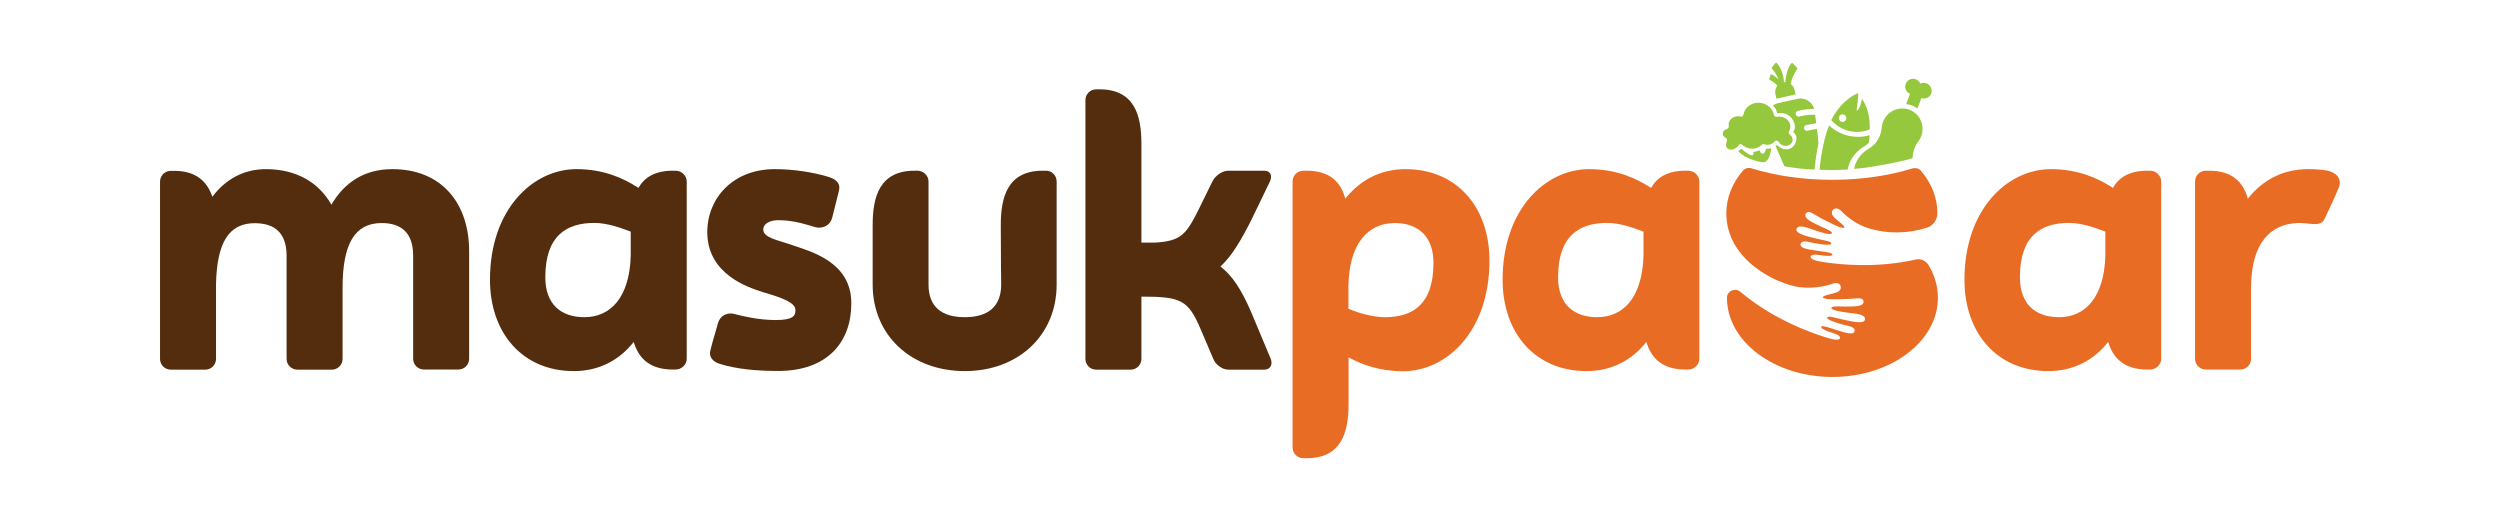 <?xml version="1.0" encoding="utf-8"?>
<!-- Generator: Adobe Illustrator 22.0.0, SVG Export Plug-In . SVG Version: 6.00 Build 0)  -->
<svg version="1.1" id="Layer_1" xmlns="http://www.w3.org/2000/svg" xmlns:xlink="http://www.w3.org/1999/xlink" x="0px" y="0px"
	 viewBox="0 0 1920 400" style="enable-background:new 0 0 1920 400;" xml:space="preserve">
<style type="text/css">
	.st0{fill:#542D0E;}
	.st1{fill:#E96C24;}
	.st2{fill:#95C83D;}
</style>
<g>
	<g>
		<path class="st0" d="M301.4,129.9c-21.5,0-36.8,10.1-46.9,27.3c-9.5-16.9-26.7-27.3-50.3-27.3c-16.9,0-31,7.7-41.1,21.2
			c-4-11.6-12.3-19.9-29.4-19.9h-2.5c-4.6,0-8.3,3.7-8.3,8.3v136.1c0,4.6,3.7,8.3,8.3,8.3h26.4c4.6,0,8.3-3.7,8.3-8.3
			c0,0,0-29.1,0-57c0.6-32.2,9.8-47.2,29.7-47.2c15.6,0,24.5,7.7,24.5,25.1v79.1c0,4.6,3.7,8.3,8.3,8.3h26.4c4.6,0,8.3-3.7,8.3-8.3
			V221c0-34,9.5-49.7,30-49.7c15.3,0,24.2,7.7,24.2,25.1v79.1c0,4.6,3.7,8.3,8.3,8.3H352c4.6,0,8.3-3.7,8.3-8.3v-82.5
			C360.3,155.7,338.8,129.9,301.4,129.9z"/>
		<path class="st0" d="M518.8,131.1h-2.1c-13.8,0-21.8,5.2-26.4,13.2c-11.3-7.4-26.7-14.4-47.5-14.4c-33.7,0-66.5,31-66.5,84.9
			c0,41.1,25.1,70.2,64.4,70.2c19.3,0,34.9-8.3,46-22.4c3.7,12.3,12,21.2,30,21.2h2.1c4.6,0,8.6-3.7,8.6-8.3V139.4
			C527.4,134.8,523.4,131.1,518.8,131.1z M484.4,196.4c-0.9,32.2-15.6,47.2-35.6,47.2c-17.5,0-30-9.5-30-30.7
			c0-32.2,16.6-41.7,37.7-41.7c10.1,0,20.8,4,27.9,6.7V196.4z"/>
		<path class="st0" d="M608.3,188.2c-11.3-4-22.1-5.5-22.1-12c0-4.3,4.9-7.1,11.6-7.1c12.9,0,23.3,4,28.8,5.5
			c4,0.9,10.7-0.3,12.6-7.7c1.8-7.4,3.7-14.4,5.2-20.8c1.2-5.5-2.5-8.6-8.6-10.4c-11.3-3.4-26.4-5.8-40.8-5.8
			c-31.9,0-51.8,22.1-51.8,48.4c0,32.5,31.6,42.6,43.5,46.3c14.7,4.3,24.2,8,24.2,13.5c0,4.3-1.5,7.7-15.3,7.7
			c-12.9,0-25.8-3.1-31.3-4.6c-4-1.2-10.7-0.3-12.9,7c-1.8,6.7-4.3,14.4-5.8,20.8c-1.5,5.2,2.1,9.2,8,10.7
			c12.3,3.7,26.7,5.2,44.1,5.2c37.4,0,56.1-21.8,56.1-51.8C654,201,622.4,193.1,608.3,188.2z"/>
		<path class="st0" d="M803.3,131.1h-2.5c-27,0-32.2,20.2-32.2,41.7c0,21.8,0.3,45.7,0.3,45.7c0,17.5-10.7,25.1-27.9,25.1
			c-17.5,0-27.9-7.7-27.9-25.1v-79.1c0-4.6-4-8.3-8.6-8.3h-2.1c-27,0-32.2,20.2-32.2,41.7c0,21.8,0,45.7,0,45.7
			c0,39.2,29.7,66.5,70.8,66.5c40.8,0,70.5-27.3,70.5-66.5v-79.1C811.5,134.8,807.9,131.1,803.3,131.1z"/>
		<path class="st0" d="M975.9,275.5c0,0-7.1-16.9-15.3-36.5c-7.1-16.2-13.8-27-23.3-34.3c8.6-8,15.3-19.3,23-34.3
			c9.5-19.6,15-31,15-31c2.1-4.6,0.3-8.3-4.3-8.3h-27.6c-4.6,0-10.1,3.7-12.3,8.3c0,0-1.2,2.5-10.7,21.8
			c-9.5,19-13.5,23.9-33.1,25.1h-10.7c0-33.7,0-66.5,0-76c0-21.5-5.2-41.7-32.2-41.7h-2.5c-4.6,0-8.3,3.7-8.3,8.3v198.7
			c0,4.6,3.7,8.3,8.3,8.3h26.4c4.6,0,8.3-3.7,8.3-8.3c0,0,0-20.8,0-47.8c30.3,0,35.9,2.5,45.4,24.8c8.3,19.3,9.8,23,9.8,23
			c1.8,4.6,7.1,8.3,11.6,8.3H971C975.6,283.8,977.7,280.1,975.9,275.5z"/>
	</g>
	<path class="st1" d="M1079.5,129.9c-19.3,0-34.9,8.3-46.3,22.7c-3.4-12.6-11.6-21.5-29.7-21.5h-2.5c-4.6,0-8.3,3.7-8.3,8.3v204.2
		c0,4.6,3.7,8.3,8.3,8.3h2.5c27,0,32.2-20.2,32.2-41.7c0-7,0-19.9,0-34.6c0,0,0-0.3,0-1.2c10.4,5.8,24.2,10.7,41.7,10.7
		c33.7,0,66.5-30.7,66.5-84.9C1143.9,159,1118.7,129.9,1079.5,129.9z M1063.5,243.6c-10.1,0-21.2-3.7-27.9-6.4c0-5.8,0-11.6,0-17.8
		c0.6-32.8,15.3-48.1,35.6-48.1c17.2,0,29.7,9.5,29.7,30.7C1100.9,234.1,1084.7,243.6,1063.5,243.6z"/>
	<path class="st1" d="M1296.5,131.1h-2.1c-13.8,0-21.8,5.2-26.4,13.2c-11.3-7.4-26.7-14.4-47.5-14.4c-33.7,0-66.5,31-66.5,84.9
		c0,41.1,25.1,70.2,64.4,70.2c19.3,0,34.9-8.3,46-22.4c3.7,12.3,12,21.2,30,21.2h2.1c4.6,0,8.6-3.7,8.6-8.3V139.4
		C1305.1,134.8,1301.1,131.1,1296.5,131.1z M1262.2,196.4c-0.9,32.2-15.6,47.2-35.6,47.2c-17.5,0-30-9.5-30-30.7
		c0-32.2,16.6-41.7,37.7-41.7c10.1,0,20.8,4,27.9,6.7V196.4z"/>
	<path class="st1" d="M1651.2,131.1h-2.1c-13.8,0-21.8,5.2-26.4,13.2c-11.3-7.4-26.7-14.4-47.5-14.4c-33.7,0-66.5,31-66.5,84.9
		c0,41.1,25.1,70.2,64.4,70.2c19.3,0,34.9-8.3,46-22.4c3.7,12.3,12,21.2,30,21.2h2.1c4.6,0,8.6-3.7,8.6-8.3V139.4
		C1659.8,134.8,1655.8,131.1,1651.2,131.1z M1616.9,196.4c-0.9,32.2-15.6,47.2-35.6,47.2c-17.5,0-30-9.5-30-30.7
		c0-32.2,16.6-41.7,37.7-41.7c10.1,0,20.8,4,27.9,6.7V196.4z"/>
	<path class="st1" d="M1787.9,131.1c-4.9-0.9-9.8-1.2-15.3-1.2c-19.3,0-34.9,8.3-46.3,22.7c-3.4-12.6-11.7-21.5-29.7-21.5h-2.5
		c-4.6,0-8.3,3.7-8.3,8.3v136.1c0,4.6,3.7,8.3,8.3,8.3h26.4c4.6,0,8.3-3.7,8.3-8.3c0,0,0-28.2,0-56.1c0.6-32.8,14.7-46.9,34.9-48.1
		c9.5-0.6,18.4,3.7,21.5-3.1c3.1-6.4,8.3-17.5,11-24.2C1798.1,139.7,1797.1,133.6,1787.9,131.1z"/>
	<path class="st1" d="M1471.4,199.3c-31.3,7.1-60.1,3.6-70.2,2.1c-6.4-0.9-11.2-2.3-10.6-4.4c0.6-2.4,6.3-1.1,9.9-0.7
		c3.4,0.4,7.1,0.5,6.8-1c-0.3-1.7-11.3-2.4-18.3-3.8c-3.7-0.7-6.4-1.8-6.2-3.8c0.2-1.9,2.2-3,6.6-1.8c3.7,0.9,16.7,3.3,17,1.3
		c0.3-2.1-5.9-2.5-10.4-3.7c-5.7-1.5-17.5-3.6-16.3-7.6c1-3.4,6.6-1.8,12.8,0.5c5,1.8,13.4,4.4,14.3,2.9c1.1-1.9-6.8-4.2-15.1-8.7
		c-2.7-1.5-6.8-4.1-4.6-6.9c2.2-2.7,6.6,1.4,11.3,3.8c6.3,3.2,16.2,8.7,17.9,7.3c1.2-1-5.9-5.9-7.9-8.1c-4.2-4.6,1.2-9.1,5.3-5
		c2,2,9.8,10.3,22.3,13.9c13.4,3.9,28.4,4.1,43.8-0.7c4.8-1.5,8.1-6.1,8.1-11.1v-0.1c0-12-4.6-23.1-12.6-32.5
		c-1.6-1.9-4.3-2.5-6.7-1.8c-17.9,5.5-39,8.7-61.5,8.7c-22.7,0-43.8-3.2-61.9-8.8c-2.4-0.8-5.1-0.1-6.7,1.8
		c-8,9.4-12.7,20.6-12.7,32.7c0,36.4,39.3,54.5,56.1,56.7c12.8,1.7,23.5-1.9,26.1-2.8c5.5-1.9,8.4,4.5,2.6,6.8
		c-2.8,1.1-11.3,2.5-10.6,3.9c0.9,2.1,12.2,1.4,19.3,1.2c5.2-0.1,11-1.8,11.8,1.5c0.8,3.4-4,4-7.2,4.2c-9.4,0.5-17.5-0.9-17.4,1.3
		c0.1,1.8,8.8,3.1,14.1,3.7c6.5,0.7,12.3,1.6,11.7,5.1c-0.7,4.2-12.2,0.9-18-0.2c-4.6-0.9-10.3-3.2-11-1.2
		c-0.6,1.9,12.1,5.5,15.8,6.2c4.5,0.9,5.8,2.7,5.1,4.5c-0.7,1.8-3.6,1.6-7.3,0.7c-6.9-1.8-17.1-6-18.1-4.6c-0.9,1.2,2.5,2.7,5.7,3.9
		c3.4,1.2,9,2.5,8.6,4.9c-0.4,2.2-5.4,1.3-11.5-0.7c-10.1-3.2-39.2-13.1-65-34.8c-4-3.4-10.3-0.7-10.3,4.5c0,0,0,0.1,0,0.1
		c0,33.6,36.3,60.8,81,60.8c44.7,0,81-27.2,81-60.8c0-9.2-2.7-17.8-7.5-25.6C1478.5,199.9,1474.8,198.5,1471.4,199.3z"/>
	<g>
		<g>
			<path class="st2" d="M1365,65.9c-1.4,1.7-2,4-1.5,6.4l0.8,3.5c0,0,0,0,0,0l14.7-3.3c0,0,0,0,0,0l-0.8-3.5
				c-0.4-1.8-1.5-3.4-2.9-4.4c0.7-5.4,5-11.9,5.2-12c0.2,0-4.1-4.4-4.1-4.4c-3.6,2.7-5.1,10.9-5.2,14.9c-0.3,0-0.7,0-1.1,0
				c-0.3-4.7-1.8-11.1-6.1-15.2c0,0-2.7,3.1-3.5,4.4c0,0,4,4.5,5.4,8.7c0,0-3-3-6-4.1c0,0-0.9,3-1.2,4.3
				C1358.8,61.2,1362.6,62.8,1365,65.9z"/>
			<path class="st2" d="M1364.6,108.1L1364.6,108.1C1364.6,108.1,1364.6,108.1,1364.6,108.1L1364.6,108.1L1364.6,108.1
				c0.7,0.1,1.3,0.5,1.6,1c0.8,1.6,2.5,2.7,4.5,2.9c0.2,0,0.5,0,0.7,0c1.4,0,2.7-0.5,3.6-1.2c1-0.8,1.6-1.8,1.7-3c0-0.2,0-0.3,0-0.5
				c0-1.5-0.8-3-2.2-4c-0.5-0.4-0.8-1-0.8-1.6c0-0.3,0.1-0.7,0.3-1c0.6-0.9,0.9-1.8,1-2.8c0-0.2,0-0.5,0-0.7c0-1.9-0.8-3.6-2.1-5
				c-1.3-1.4-3.2-2.3-5.4-2.6c-0.3,0-0.7-0.1-1-0.1c-0.7,0-1.3,0.1-1.9,0.2c-0.1,0-0.3,0-0.4,0c-0.4,0-0.8-0.1-1.1-0.3
				c-0.4-0.3-0.7-0.8-0.8-1.3c-0.8-4.7-5.1-8.6-10.5-9.1c-0.5-0.1-0.9-0.1-1.4-0.1c-2.9,0-5.6,1-7.6,2.6c-2,1.6-3.4,3.9-3.8,6.5
				c-0.1,0.5-0.4,1-0.8,1.3c-0.3,0.2-0.7,0.3-1.1,0.3c-0.1,0-0.3,0-0.4-0.1c-0.3-0.1-0.7-0.1-1-0.2c-0.3,0-0.6,0-0.9,0
				c-1.9,0-3.6,0.6-4.9,1.7c-1.3,1-2.1,2.5-2.3,4.1c0,0.2,0,0.4,0,0.6c0,0.4,0,0.8,0.1,1.1l0,0.4c0,0.9-0.6,1.7-1.5,1.9
				c-1.8,0.4-3,1.7-3.1,3.2l0,0.4c0,1.6,1,2.4,2.6,3.4c1.9,1.2-1.8,5.4,1,7.8c3.1,2.7,7.5-0.5,8.6-2.4c0.3-0.5,0.8-0.8,1.4-0.8l0,0
				l0,0l0.3,0l0,0c0.4,0,0.8,0.2,1.1,0.5c1.6,1.6,3.9,2.7,6.3,2.9c0.4,0,0.8,0.1,1.2,0.1c2.8,0,5.5-1.1,7.3-2.9
				c0.4-0.4,0.9-0.6,1.4-0.6c0.2,0,0.4,0,0.6,0.1c0.6,0.2,1.1,0.3,1.7,0.4c0.3,0,0.6,0,0.8,0c2.2,0,4.3-1,5.5-2.6
				c0.4-0.5,0.9-0.7,1.5-0.7L1364.6,108.1z"/>
			<path class="st2" d="M1479.5,64c-1.6-0.6-3.3-0.5-4.7,0.2c-0.6-1.5-1.8-2.7-3.4-3.3c-3.1-1.2-6.6,0.4-7.8,3.5
				c-1.2,3,0.3,6.4,3.3,7.7l-3,7.9c1.5,0.1,3.1,0.4,4.6,1c1.5,0.6,2.8,1.4,4.1,2.3l3-7.9c3.1,1,6.4-0.5,7.6-3.6
				C1484.2,68.7,1482.7,65.2,1479.5,64z"/>
			<path class="st2" d="M1420.1,100.6c5.6,1.3,11.1,0.8,15.9-1.3c0-8.3-0.9-15.3-5.6-22.9c-0.2-0.3-0.6-0.2-0.6,0.2
				c-1.1,7.2-4.5,10.6-3.8,6.5c0.8-4.6,1.2-9.5,1.1-11.1c0-0.3-0.3-0.5-0.6-0.4c-9.4,4.5-15.8,12.2-20.1,20.6
				C1409.9,96.2,1414.6,99.3,1420.1,100.6z M1415.1,87.8c1.6,0,2.9,1.3,2.9,2.9c0,1.6-1.3,2.9-2.9,2.9c-1.6,0-2.9-1.3-2.9-2.9
				C1412.2,89.1,1413.5,87.8,1415.1,87.8z"/>
			<path class="st2" d="M1466.5,84.3c-1.8-0.7-3.7-1-5.6-1c-6.3,0-12.3,3.9-14.7,10.1c-0.5,1.4-0.9,2.8-1,4.3
				c-0.5,6.8-3.9,13-9.9,16.4c-4.6,2.6-8.3,6.8-10.4,12.1c-0.4,1-0.7,2.2-1,3.5c15.9-1.1,44.9-7.5,45-8.4c0.1-4.6,1.7-9.1,4.5-12.9
				c0.9-1.1,1.6-2.4,2.1-3.8c0.7-1.8,1-3.7,1-5.6C1476.6,92.7,1472.8,86.7,1466.5,84.3z"/>
			<path class="st2" d="M1431.5,112.6c1.5-0.8,2.7-1.9,3.8-3.1c0.3-1.9,0.5-3.8,0.6-5.7c-2.9,0.9-5.9,1.3-9,1.3
				c-2.5,0-5-0.3-7.6-0.9c-5.7-1.4-10.7-4.2-14.6-7.9c-2.7,6.7-4.6,15-5.8,22.6c0-0.1,0-0.2,0-0.2c-0.1,0.5-0.2,0.9-0.2,1.4
				c-0.6,3.8-1,7.3-1.3,10.3c2.7,0.1,5.3,0.2,8.1,0.2c4.6,0,9.1-0.2,13.5-0.4c0.3-1.8,0.8-3.2,1.2-4.3
				C1422.5,119.9,1426.6,115.4,1431.5,112.6z"/>
			<path class="st2" d="M1388.2,100.4c-1.2,0.3-2.4-0.4-2.7-1.6c-0.3-1.2,0.4-2.4,1.6-2.7c2.8-0.7,5.5-1.1,7.8-1.4
				c0,0-0.6-4.4-0.9-6.6c-3.3-0.1-7.4,0.2-12.2,1.4c-1.2,0.3-2.4-0.4-2.7-1.6c-0.3-1.2,0.4-2.4,1.6-2.7c4.8-1.2,9.1-1.6,12.6-1.5
				c-1.5-5.6-7.2-9.1-12.9-7.8l-14.7,3.3c-1.5,0.3-2.9,1-4.1,1.9c2,1.9,2.7,3.1,3.2,5.8l0.1,0.1l0.1,0l0,0c6.1-1.1,9.6,2,11.1,3.9
				c1.5,1.9,2.4,4.2,2.4,6.6c0,0.3,0,0.6-0.1,0.9c-0.1,1.3-0.5,1.9-1.2,3l0,0.1l0.1,0.1c3.3,2.2,2.9,6.7,0.6,10
				c-2.2,3.1-7.6,5.1-12.8,0c0,0-0.7-0.1-1.5,0.4c1.8,4.5,4.6,10.4,6.8,15.7c7.4,1.3,15.3,2.3,23.2,2.5c0.2-2.2,0.5-4.6,0.8-7.2
				c0.5-4,1.3-8.5,2.2-13c-0.3-4.4-0.7-8.4-1.2-11C1393.3,99.3,1390.9,99.7,1388.2,100.4z"/>
			<path class="st2" d="M1356.6,114.2c-0.1,0-0.2,0.1-0.3,0.2c-0.2,0.7-1.4,5.4-4,3c-0.4-0.4-0.8-1.4-0.9-1.9c0-0.1-0.1-0.1-0.2-0.1
				c-1.4,0.7-2.9,1.1-4.5,1.2c-0.1,0-0.1,0.1-0.1,0.1c0,0.5,0.1,1.3,0,1.8c-0.2,0.9-1.5,1-2.5,0.5c-1.7-0.9-4.6-2.7-6.7-4.8
				c-0.1-0.1-0.2-0.1-0.3,0c-0.5,0.5-1.3,1.4-1.9,1.8c-0.1,0.1-0.2,0.3-0.1,0.4c1.3,1.3,3.9,3.1,5.3,3.9c4.9,2.7,13.4,5,15.1,4.1
				c3.3-1.7,4.2-6.6,4.9-10.3C1360.5,113.6,1359.6,114.3,1356.6,114.2z"/>
		</g>
	</g>
</g>
</svg>
